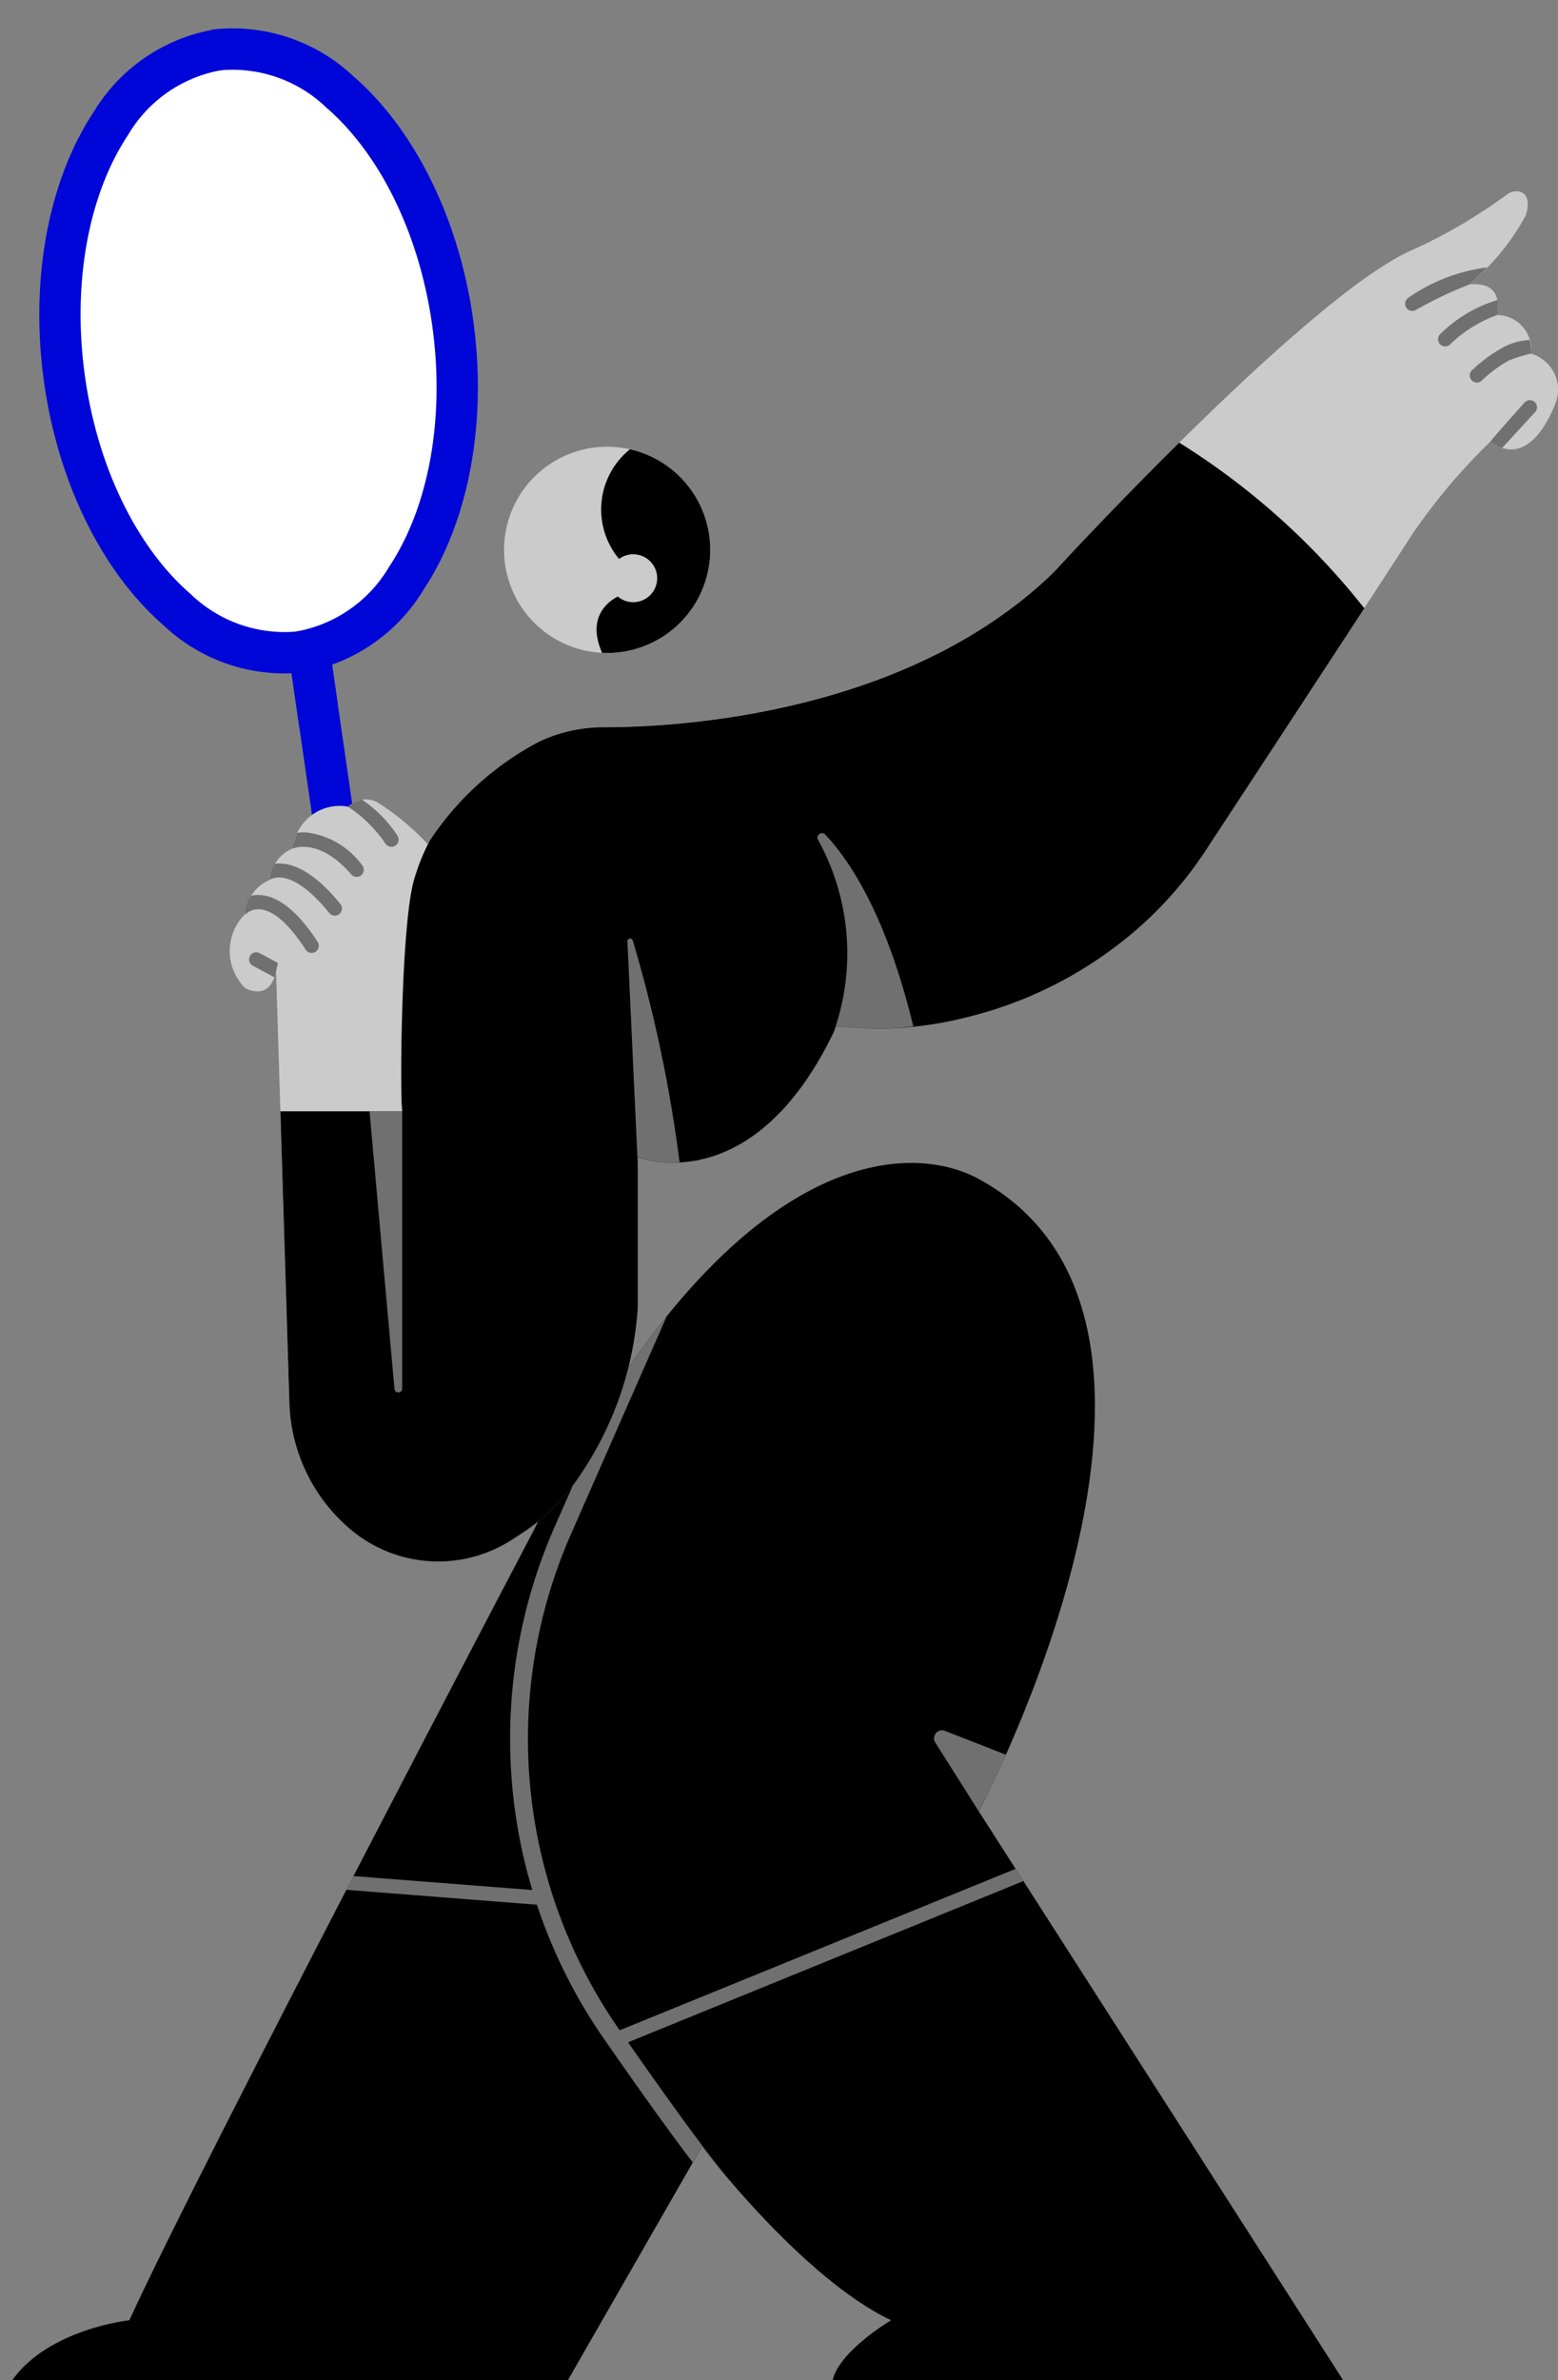 <svg xmlns="http://www.w3.org/2000/svg" width="78.122" height="119.291" viewBox="0 0 78.122 119.291">
  <rect x="0" y="0" width="78.122" height="119.291" fill="#808080" stroke="none"/>
  <g id="_5_-_RECRUITING" data-name="5 - RECRUITING" transform="translate(-1014.415 -370.97)">
    <g id="_5---RECRUITING" transform="translate(1014.415 370.97)">
      <g id="PORTRAIT-IN-MAGNIFYING-GLASS" transform="matrix(0.989, -0.148, 0.148, 0.989, 0.872, 3.948)">
        <g id="Group_1370" data-name="Group 1370" transform="translate(0 0)">
          <ellipse id="Ellipse_108" data-name="Ellipse 108" cx="9.812" cy="15.183" rx="9.812" ry="15.183" fill="#fff"/>
        </g>
      </g>
      <g id="MAGNIFYING-GLASS" transform="translate(0 0)">
        <g id="Group_1375" data-name="Group 1375" transform="translate(14.514 31.813) rotate(0.708)">
          <path id="Path_827" data-name="Path 827" d="M.013,1.2,2.568,17.427A1.036,1.036,0,1,0,4.614,17.1L2.06.875A1.036,1.036,0,1,0,.013,1.2Z" transform="translate(0 0)" fill="#0005d8" fill-rule="evenodd"/>
        </g>
        <path id="Path_828" data-name="Path 828" d="M1177.056,731.391l-.495-3.413a1.036,1.036,0,0,1,2.051-.3l.373,2.576A5.108,5.108,0,0,1,1177.056,731.391Z" transform="translate(-1162.049 -694.968)" fill="#0005d8" fill-rule="evenodd"/>
        <g id="Group_1376" data-name="Group 1376" transform="matrix(0.991, -0.135, 0.135, 0.991, 0, 2.941)">
          <path id="Path_829" data-name="Path 829" d="M10.869,30.449a6.784,6.784,0,0,1-5.028-2.588c-2.3-2.615-3.769-6.844-3.769-11.6S3.538,7.275,5.841,4.66a6.784,6.784,0,0,1,5.028-2.588,1.036,1.036,0,1,0,0-2.072A8.811,8.811,0,0,0,4.286,3.29C1.707,6.219,0,10.934,0,16.261S1.707,26.3,4.286,29.231a8.811,8.811,0,0,0,6.583,3.29,1.036,1.036,0,1,0,0-2.072Z" fill="#0005d8" fill-rule="evenodd"/>
        </g>
        <g id="Group_1377" data-name="Group 1377" transform="matrix(0.991, -0.135, 0.135, 0.991, 9.743, 1.61)">
          <path id="Path_830" data-name="Path 830" d="M1.036,2.072A6.784,6.784,0,0,1,6.065,4.66c2.3,2.615,3.769,6.844,3.769,11.6s-1.466,8.986-3.769,11.6a6.784,6.784,0,0,1-5.029,2.588,1.036,1.036,0,0,0,0,2.072,8.813,8.813,0,0,0,6.584-3.29c2.579-2.928,4.286-7.644,4.286-12.97S10.2,6.219,7.62,3.29A8.813,8.813,0,0,0,1.036,0a1.036,1.036,0,0,0,0,2.072Z" fill="#0005d8" fill-rule="evenodd"/>
        </g>
      </g>
      <g id="CHARACTER" transform="translate(0.609 9.584)">
        <g id="Group_1378" data-name="Group 1378" transform="translate(0 48.698)">
          <path id="Path_831" data-name="Path 831" d="M1047.333,1041.083s-16.623,31.621-20.237,39.51c0,0-4.042.425-5.876,3.009h27.862l6.726-11.716s4.986,6.571,9.483,8.707c0,0-2.6,1.534-2.929,3.009h25.6l-18.272-28.513s13.1-24.561,0-31.692C1066,1021.388,1056.93,1021.776,1047.333,1041.083Z" transform="translate(-1021.22 -1022.592)" fill-rule="evenodd"/>
          <path id="Path_832" data-name="Path 832" d="M1224.638,1108.46l-4.806,10.928a25.481,25.481,0,0,0,2.419,24.823l.026.037,19.851-8.09.392.613-19.823,8.079c2.182,3.125,4.2,5.917,5.254,7.1a.442.442,0,0,1,.049.066c-.987-1.139-1.6-1.944-1.6-1.944l-.462.8c-1.2-1.571-2.78-3.794-4.422-6.154a26.376,26.376,0,0,1-3.39-6.763l-9.558-.747.16-.308.2-.381,8.967.7a26.371,26.371,0,0,1,1.119-18.2l3.172-7.213C1223.014,1110.572,1223.832,1109.457,1224.638,1108.46Zm15.936,25.273,0,.008-2.478-3.923a.4.4,0,0,1,.479-.58l3.069,1.2c-.787,1.765-1.359,2.839-1.359,2.839Z" transform="translate(-1191.813 -1100.78)" fill="#707070" fill-rule="evenodd"/>
        </g>
        <g id="Group_1383" data-name="Group 1383" transform="translate(10.879)">
          <g id="Group_1380" data-name="Group 1380">
            <path id="Path_833" data-name="Path 833" d="M1205.042,482.785a11.969,11.969,0,0,0,2.815-3.433c.428-1.259-.47-1.431-.952-1.054a26.268,26.268,0,0,1-4.751,2.778c-5.162,2.247-17.9,16.078-17.9,16.078-7.486,7.314-19.323,7.824-22.606,7.818a7.517,7.517,0,0,0-3.252.723,14.961,14.961,0,0,0-5.595,5.136,13,13,0,0,0-2.495-2.073,1.247,1.247,0,0,0-1.483.207h0a2.35,2.35,0,0,0-2.632,1.487,5.088,5.088,0,0,0-.2.631,1.838,1.838,0,0,0-1.1,1.547,2.033,2.033,0,0,0-1.234,1.711,2.608,2.608,0,0,0,0,3.715s1.244.731,1.546-.87l.666,21.655a8.645,8.645,0,0,0,3.052,6.328h0a6.821,6.821,0,0,0,8.135.511l.487-.317a9.943,9.943,0,0,0,2.831-2.793,16.89,16.89,0,0,0,2.967-8.507v-7.54s5.839,2.332,9.968-6.567a17.84,17.84,0,0,0,6.517-.441,20.314,20.314,0,0,0,7.411-3.5,19.16,19.16,0,0,0,4.573-4.854c2.4-3.658,8.6-13.1,10.342-15.815a30.05,30.05,0,0,1,3.956-4.693s1.784,1.719,3.249-1.9a1.882,1.882,0,0,0-1.229-2.493,1.726,1.726,0,0,0-1.691-1.935C1206.621,483.02,1205.98,482.724,1205.042,482.785Z" transform="translate(-1142.849 -478.121)" fill="#cbcbcb" fill-rule="evenodd"/>
            <g id="Group_1379" data-name="Group 1379" transform="translate(2.573 12.6)">
              <path id="Path_834" data-name="Path 834" d="M1216.688,618.994a36.242,36.242,0,0,1,9.28,8.3c-2.583,3.956-6.24,9.53-7.958,12.146a19.156,19.156,0,0,1-4.573,4.854,20.312,20.312,0,0,1-7.411,3.5,17.841,17.841,0,0,1-6.517.441c-4.129,8.9-9.968,6.567-9.968,6.567v7.54a16.89,16.89,0,0,1-2.967,8.507,9.942,9.942,0,0,1-2.831,2.793l-.487.317a6.821,6.821,0,0,1-8.135-.511h0a8.645,8.645,0,0,1-3.052-6.328l-.45-14.617h6.1c-.114-1.548-.019-9.607.62-11.666a10.307,10.307,0,0,1,.771-1.9,14.838,14.838,0,0,1,5.482-4.96,7.517,7.517,0,0,1,3.252-.723c3.283.006,15.12-.5,22.606-7.818C1210.452,625.426,1213.214,622.426,1216.688,618.994Z" transform="translate(-1171.62 -618.994)" fill-rule="evenodd"/>
              <path id="Path_835" data-name="Path 835" d="M1223.178,851.486h.022V865.68a.194.194,0,0,1-.388.018l-1.252-13.913h1.634C1223.188,851.7,1223.182,851.6,1223.178,851.486Zm11.836,3.023-.522-11.233a.138.138,0,0,1,.268-.05,70.189,70.189,0,0,1,2.348,11.125,5.384,5.384,0,0,1-2.094-.266Zm9.8-6.632a11.749,11.749,0,0,0-.76-9.682.227.227,0,0,1,.364-.267c1.181,1.25,3.054,3.993,4.409,9.607a15.759,15.759,0,0,1-3.842-.018Q1244.9,847.7,1244.811,847.877Z" transform="translate(-1217.093 -818.282)" fill="#707070" fill-rule="evenodd"/>
            </g>
            <path id="Path_836" data-name="Path 836" d="M1153.5,555.687a6.417,6.417,0,0,1-.173.718l-1.067-.572a.358.358,0,1,1,.328-.636Zm-1.358-3.364a1.659,1.659,0,0,1,.416-.042c.682.016,1.707.456,2.929,2.34a.358.358,0,1,1-.6.39c-1.008-1.553-1.783-2-2.346-2.014a.914.914,0,0,0-.68.271l.005-.035A1.645,1.645,0,0,1,1152.141,552.322Zm1.2-1.605a1.88,1.88,0,0,1,.467,0c.641.079,1.608.51,2.834,2.029a.358.358,0,0,1-.556.45c-1.986-2.46-2.987-1.676-2.987-1.676A1.669,1.669,0,0,1,1153.342,550.717Zm1.13-1.554a2.537,2.537,0,0,1,.505-.012,4.072,4.072,0,0,1,2.73,1.615.358.358,0,1,1-.538.471c-1.474-1.687-2.659-1.391-2.971-1.271a5.368,5.368,0,0,1,.2-.624C1154.419,549.281,1154.445,549.222,1154.472,549.163Zm3.249-1.657a6.313,6.313,0,0,1,1.773,1.8.358.358,0,1,1-.6.4,6.734,6.734,0,0,0-1.869-1.845h0A1.245,1.245,0,0,1,1157.721,547.506Zm56.594-17.959c-.2.172,1.707-1.96,1.707-1.96a.358.358,0,0,1,.527.484l-1.662,1.807A1.654,1.654,0,0,1,1214.315,529.547Zm1.952-5.079a2.4,2.4,0,0,1,.069.681,7.261,7.261,0,0,0-1.1.338,6.488,6.488,0,0,0-1.343.987.358.358,0,1,1-.5-.509,7.312,7.312,0,0,1,1.511-1.111A2.986,2.986,0,0,1,1216.266,524.469Zm-1.622-2a2.274,2.274,0,0,1,0,.743,6.679,6.679,0,0,0-2.388,1.494.358.358,0,0,1-.479-.531A6.91,6.91,0,0,1,1214.645,522.465Zm-.516-1.634c-.3.315-.608.605-.882.844a21.227,21.227,0,0,0-2.691,1.284.358.358,0,0,1-.388-.6A8.809,8.809,0,0,1,1214.129,520.831Z" transform="translate(-1151.054 -517.011)" fill="#707070" fill-rule="evenodd"/>
          </g>
          <g id="Group_1382" data-name="Group 1382" transform="translate(13.787 9.571)">
            <g id="Group_1381" data-name="Group 1381" transform="translate(0 3.234)">
              <path id="Path_839" data-name="Path 839" d="M5.167,0A5.167,5.167,0,1,1,0,5.167,5.167,5.167,0,0,1,5.167,0Z" transform="translate(0 0)" fill="#cbcbcb"/>
            </g>
            <path id="Path_837" data-name="Path 837" d="M1350.533,622.717a5.167,5.167,0,0,1-1.145,10.206c-.083,0-.167,0-.25-.006-.835-1.883.445-2.652.788-2.819a1.2,1.2,0,1,0,.061-1.885A3.875,3.875,0,0,1,1350.533,622.717Z" transform="translate(-1344.221 -619.355)" fill-rule="evenodd"/>
          </g>
        </g>
      </g>
    </g>
  </g>
</svg>
